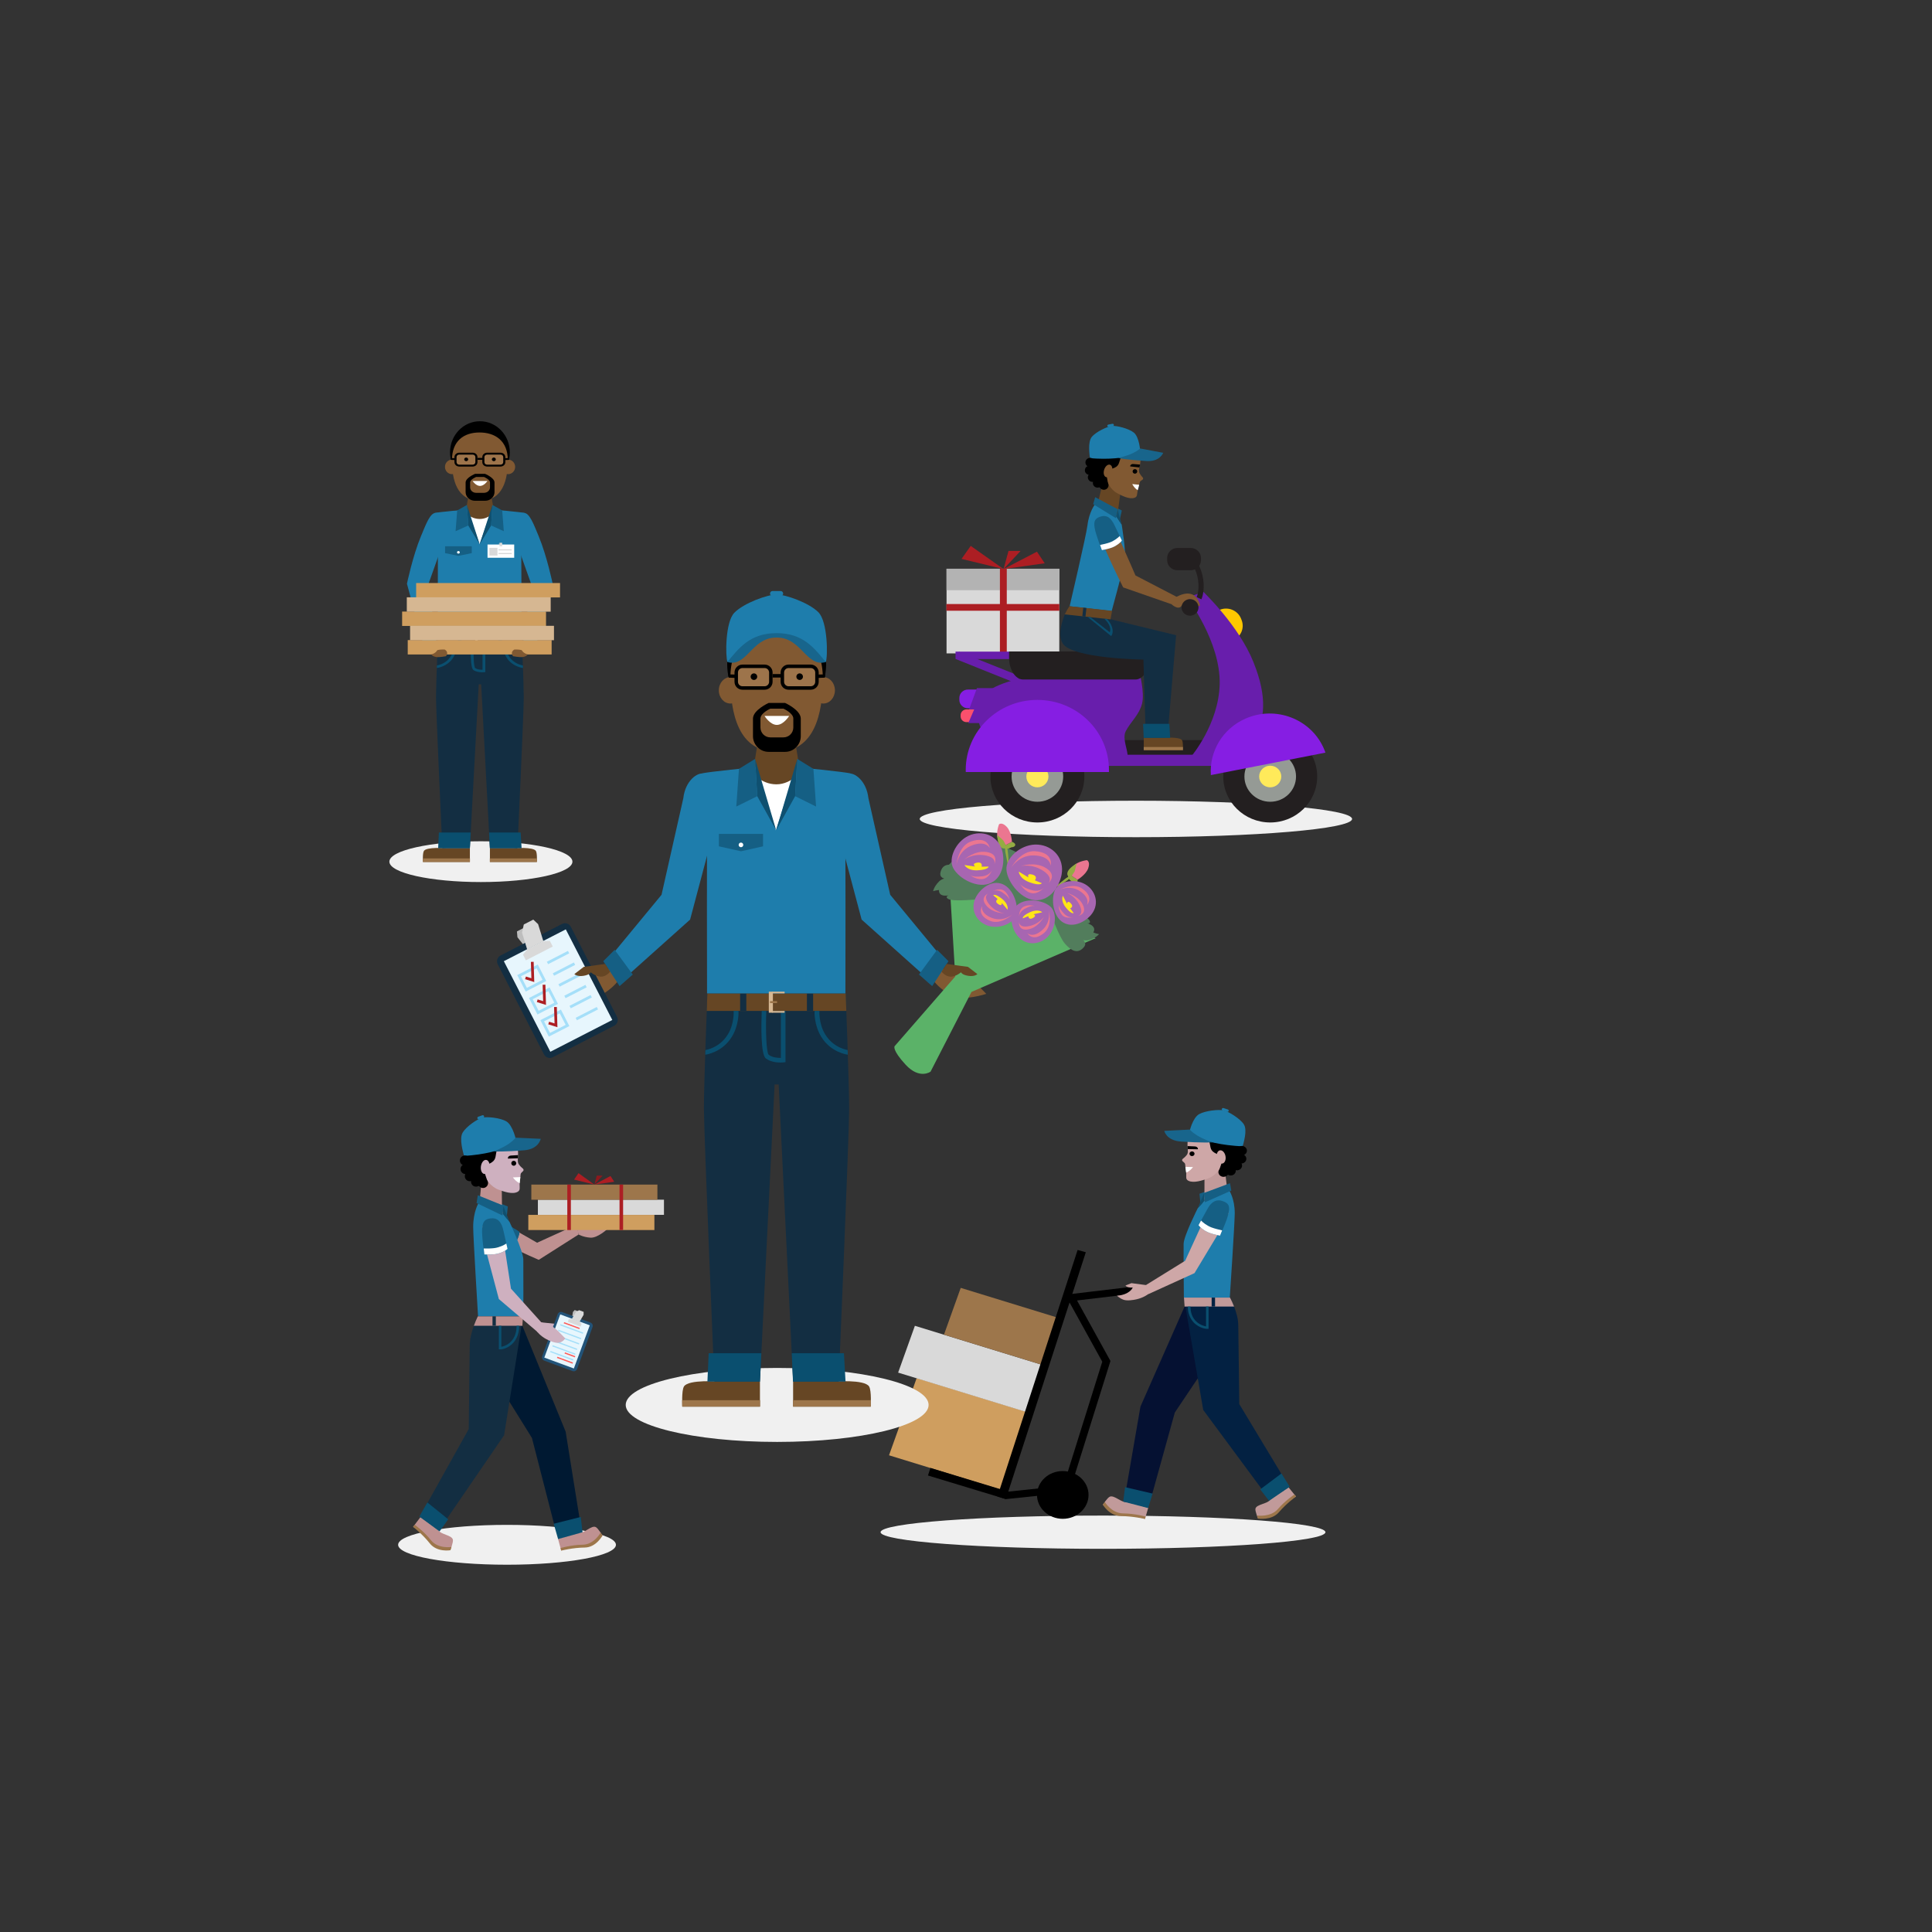 <?xml version="1.0" encoding="utf-8"?>
<!-- Generator: Adobe Illustrator 25.2.1, SVG Export Plug-In . SVG Version: 6.00 Build 0)  -->
<svg version="1.1" id="Layer_1" xmlns="http://www.w3.org/2000/svg" xmlns:xlink="http://www.w3.org/1999/xlink" x="0px" y="0px"
	 viewBox="0 0 1800 1800" style="enable-background:new 0 0 1800 1800;" xml:space="preserve">
<rect x="0" y="0" width="1800" height="1800" fill="#333333" stroke="none"/>
<style type="text/css">
	.st0{fill:#F0F0F0;}
	.st1{fill:#D9D9D9;}
	.st2{fill:#B3B3B3;}
	.st3{fill:#AC1E23;}
	.st4{fill:#681EAC;}
	.st5{fill:#231F20;}
	.st6{fill:#861EE3;}
	.st7{fill:#FB506D;}
	.st8{fill:#FFC700;}
	.st9{fill:#959A95;}
	.st10{fill:#FFEA5A;}
	.st11{fill:#155F84;}
	.st12{fill:#664624;}
	.st13{fill:#815932;}
	.st14{fill:#1E7DAC;}
	.st15{fill:#18658C;}
	.st16{fill:#FFFFFF;}
	.st17{fill:#0F5070;}
	.st18{fill:#132E42;}
	.st19{fill:#0A4F6F;}
	.st20{fill:#9D764B;}
	.st21{fill:#CF9E5F;}
	.st22{fill:#C19A9A;}
	.st23{fill:#CEA7A7;}
	.st24{fill:#051132;}
	.st25{fill:#032142;}
	.st26{fill:#BF9191;}
	.st27{fill:#CEB0BF;}
	.st28{fill:#001932;}
	.st29{fill:#BDBDBD;}
	.st30{fill:#225378;}
	.st31{fill:#E7F6FD;}
	.st32{fill:#A5DFF9;}
	.st33{fill:#FF5956;}
	.st34{fill:#8C181D;}
	.st35{fill:#9D744B;}
	.st36{display:none;}
	.st37{display:inline;fill:#1E7DAC;}
	.st38{display:inline;fill:#18658C;}
	.st39{fill:#D6B792;}
	.st40{fill:#527D5C;}
	.st41{display:inline;fill:#FFFFFF;}
	.st42{display:inline;fill:#BDBDBD;}
	.st43{display:inline;fill:#D9D9D9;}
	.st44{fill:#5BB268;}
	.st45{fill:#94AC43;}
	.st46{fill:#EB7690;}
	.st47{fill:#A766B1;}
	.st48{fill:#FFE616;}
</style>
<g>
	<ellipse class="st0" cx="1027.65" cy="1427.51" rx="207.23" ry="15.49"/>
	<g>
		<ellipse class="st0" cx="1058.3" cy="763" rx="201.4" ry="16.99"/>
		<g>
			<g>
				<rect x="881.88" y="529.89" class="st1" width="105.04" height="78.86"/>
				<rect x="881.88" y="529.89" class="st2" width="105.04" height="20"/>
				<rect x="931.6" y="529.89" class="st3" width="6.39" height="78.87"/>
				<rect x="881.71" y="562.76" class="st3" width="105.26" height="6.25"/>
				<polygon class="st3" points="935,530.18 904.39,508.6 895.82,520.73 				"/>
				<polygon class="st3" points="966.11,513.98 935,530.18 973.34,524.8 				"/>
				<polygon class="st3" points="935,530.18 950.84,513.32 939.6,513.32 				"/>
			</g>
			<g>
				<g>
					<polygon class="st4" points="947.43,636.85 890.56,614.07 893.45,607.17 950.32,629.96 					"/>
					<rect x="890.25" y="607.11" class="st4" width="77.23" height="6.92"/>
				</g>
				<rect x="1040.05" y="689.54" class="st5" width="82.37" height="17.19"/>
				<g>
					<path class="st6" d="M924.53,659.91h-22.72c-4.41,0-8.02-3.53-8.02-7.85v-1.78c0-4.32,3.61-7.85,8.02-7.85h22.72
						c4.41,0,8.02,3.53,8.02,7.85v1.78C932.55,656.38,928.94,659.91,924.53,659.91z"/>
					<path class="st4" d="M924.37,641.09h-14.18l-7.39,20.16h21.56c5.67,0,10.3-4.54,10.3-10.08
						C934.67,645.62,930.03,641.09,924.37,641.09z"/>
				</g>
				<g>
					<path class="st7" d="M920.36,672.79h-19.93c-2.99,0-5.43-2.39-5.43-5.31v-1.21c0-2.92,2.44-5.31,5.43-5.31h19.93
						c2.99,0,5.43,2.39,5.43,5.31v1.21C925.79,670.4,923.34,672.79,920.36,672.79z"/>
					<path class="st4" d="M919.28,660.05h-11.26l-5.87,13.64h17.12c4.5,0,8.18-3.07,8.18-6.82
						C927.47,663.12,923.78,660.05,919.28,660.05z"/>
				</g>
				<path class="st8" d="M1156.81,577.78l-0.54-1.38c-2.96-7.53-11.67-11.33-19.37-8.43l-1.44,0.54l10.97,28.89l1.76-0.66
					C1155.89,593.84,1159.77,585.31,1156.81,577.78z"/>
				<path class="st4" d="M959.8,630.28c0,0-39.37,5.93-46.63,21.63c-7.27,15.7,3.33,31.41,3.33,31.41s120.22,31.11,130.21,27.85
					c9.99-3.26-2.73-20.74,2.12-29.93c4.85-9.19,12.42-15.11,15.14-25.48c2.73-10.37-2.41-29.4-2.41-29.4l-101.46,2.73L959.8,630.28
					z"/>
				<g>
					<ellipse class="st5" cx="966.52" cy="723.46" rx="43.76" ry="42.82"/>
					<g>
						<ellipse class="st9" cx="966.52" cy="723.46" rx="24.04" ry="23.52"/>
					</g>
					<g>
						<ellipse class="st10" cx="966.52" cy="723.46" rx="10.3" ry="10.08"/>
					</g>
				</g>
				<g>
					<ellipse class="st5" cx="1183.44" cy="723.46" rx="43.76" ry="42.82"/>
					<g>
						<ellipse class="st9" cx="1183.44" cy="723.46" rx="24.04" ry="23.52"/>
					</g>
					<g>
						<ellipse class="st10" cx="1183.44" cy="723.46" rx="10.3" ry="10.08"/>
					</g>
				</g>
				<rect x="1020.07" y="703.17" class="st4" width="113.26" height="10.37"/>
				<path class="st6" d="M1033.14,719.28c0.02-0.64,0.05-1.27,0.05-1.91c0-36.05-29.87-65.28-66.72-65.28
					c-36.85,0-66.72,29.23-66.72,65.28c0,0.64,0.03,1.28,0.05,1.91H1033.14z"/>
				<path class="st4" d="M1105.98,556.74l15.14-5.33c0,0,33.1,31.46,46.72,65.54c13.63,34.07,9.69,53.04,1.82,70.22
					c-8.9,19.43-19.38,18.37-19.38,18.37l-40.58-0.59c0,0,25.74-30.22,26.65-67.56C1137.31,597.83,1105.98,556.74,1105.98,556.74z"
					/>
				<path class="st6" d="M1234.88,701.21c-0.53-1.52-1.12-3.04-1.81-4.54c-12.31-27.11-44.75-39.31-72.46-27.26
					c-21.65,9.42-34,30.86-32.48,52.72L1234.88,701.21z"/>
				<g>
					<path class="st5" d="M1109.4,531.28h-12.46c-5.23,0-9.52-4.19-9.52-9.31v-2.12c0-5.12,4.28-9.31,9.52-9.31h12.46
						c5.23,0,9.52,4.19,9.52,9.31v2.12C1118.92,527.09,1114.63,531.28,1109.4,531.28z"/>
					<path class="st5" d="M1119.29,558.37l-4.37-2.04c0.02-0.05,2.68-5.83,1.3-15.85c-1.39-10.1-6.72-16.86-6.77-16.93l3.81-2.93
						c0.25,0.31,6.19,7.79,7.77,19.22C1122.61,551.38,1119.42,558.09,1119.29,558.37z"/>
				</g>
				<path class="st5" d="M940.12,606.94v5.66c0,11.27,5.87,20.49,13.05,20.49h104.71c7.18,0,13.05-9.22,13.05-20.49v-5.66H940.12z"
					/>
			</g>
			<g>
				<polygon class="st11" points="1043.31,483.91 1045.17,475.67 1024.02,464.35 1022.15,470.83 				"/>
				<g>
					<path class="st12" d="M1032.2,509.33c20.23,4.5,9.31-18.79,9.39-33.52l4.07-29.83l-8.11-3.25c0,0-4.91,7.85-11.3,12.34
						c-1.75,6.97-3.7,14.51-4.41,16.41C1022.24,475.39,1011.96,504.83,1032.2,509.33z"/>
					<path class="st13" d="M1061.92,423.21c2.45,8.44-2.35,13.91-0.2,17.7c2.15,3.79,3.32,3.58,3.28,5.03
						c-0.03,1.45-2.74,1.62-3.13,3.55c-0.47,2.34-1.66,5.75-2.08,8.2c-0.51,3.03-0.04,5.05-2.67,6.04
						c-4.87,1.83-12.15-2.04-16.28-4.22c-5.87-3.1-10.72-11.13-10.65-16.67c-4.22-1.74-18.03-12.8-8.48-24.37
						C1031.25,406.91,1057.33,407.37,1061.92,423.21z"/>
					<path d="M1061.92,423.21c-1.55-1.27-14.56-3.64-17.54,2.95c-2.49,5.51-1.12,8.29-8.35,10.52c-3.59-5.43-8.29,0.68-5.21,3.2
						c0.67,0.55,0.03,2.36,0.03,2.36l1.41,7.89l-5.94,4.94c0,0-13.04-6.14-12.03-21.79c1.03-15.93,9.61-24.57,19.77-24.49
						C1052.27,408.93,1060.08,416.27,1061.92,423.21z"/>
					<g>
						<path class="st14" d="M1062.07,422.73c0.72-2.68-0.83-15.77-5.68-19.68c-4.87-3.92-16.18-6.61-20.31-6.21
							c-4.13,0.4-14.93,5.34-18.93,10.28c-3.82,4.72-2.02,16.46-1.7,19.78C1033.8,428.22,1045.43,427.1,1062.07,422.73z"/>
						<path class="st15" d="M1041.44,426.75c0,0,9.77,1.77,26.7,2.78c12.73,0.76,15.56-7.66,15.56-7.66l-21.58-4.07
							c0,0-1.05,1.62-6.62,4.36C1049.93,424.9,1041.44,426.75,1041.44,426.75z"/>
					</g>
					<path d="M1059.5,439.65c-0.26,1.14-1.41,1.86-2.57,1.61c-1.16-0.25-1.9-1.38-1.65-2.51c0.25-1.14,1.41-1.86,2.57-1.61
						C1059.02,437.39,1059.76,438.51,1059.5,439.65z"/>
					<path class="st16" d="M1060,456.68c0.45-1.61,0.99-3.36,1.35-5.03l-6.45-0.65C1054.9,451,1056.92,455.02,1060,456.68z"/>
					<path class="st13" d="M1035.99,439.81c-0.95,3.21-3.36,5.35-5.38,4.77c-2.02-0.57-2.88-3.64-1.93-6.85
						c0.95-3.21,3.36-5.35,5.38-4.77C1036.08,433.54,1036.95,436.6,1035.99,439.81z"/>
					<path d="M1061.56,435.49l-8.62-0.95l0.07-0.46c0.19-1.19,1.58-1.96,3.11-1.73l6.01,0.51L1061.56,435.49z"/>
					<path class="st14" d="M1036.81,397.08l-3.74,0.74c-0.63,0.12-1.26-0.28-1.38-0.9l0,0c-0.13-0.62,0.29-1.23,0.92-1.35l3.74-0.74
						c0.63-0.12,1.26,0.28,1.38,0.9l0,0C1037.86,396.35,1037.45,396.96,1036.81,397.08z"/>
					<path d="M1019.95,431.43c-0.33,2.33-2.53,3.97-4.92,3.64c-2.39-0.32-4.05-2.48-3.72-4.81c0.33-2.33,2.53-3.97,4.92-3.64
						C1018.62,426.94,1020.28,429.09,1019.95,431.43z"/>
					<path d="M1019.42,438.74c-0.33,2.33-2.53,3.97-4.92,3.64c-2.39-0.32-4.05-2.48-3.72-4.81c0.33-2.33,2.53-3.97,4.92-3.64
						C1018.08,434.25,1019.75,436.41,1019.42,438.74z"/>
					<path d="M1022.2,445.29c-0.33,2.33-2.53,3.97-4.92,3.64c-2.39-0.32-4.05-2.48-3.72-4.81c0.33-2.34,2.53-3.97,4.92-3.64
						C1020.86,440.8,1022.53,442.96,1022.2,445.29z"/>
					<path d="M1026.87,450.63c-0.33,2.33-2.53,3.97-4.92,3.64c-2.39-0.32-4.05-2.48-3.72-4.81c0.33-2.33,2.53-3.97,4.92-3.64
						C1025.53,446.14,1027.2,448.29,1026.87,450.63z"/>
					<path d="M1032.76,452.63c-0.33,2.34-2.53,3.97-4.92,3.64c-2.39-0.32-4.05-2.48-3.72-4.81c0.33-2.33,2.53-3.97,4.92-3.64
						C1031.42,448.14,1033.09,450.3,1032.76,452.63z"/>
				</g>
				<path class="st14" d="M1045.06,488.76l-5.34-8.12l-19.38-10.95c0,0-5.66,6.76-7.22,20.04c-1.03,8.73-16.56,75.12-16.56,75.12
					l39.17,4.48c0,0,9.09-33.23,12.16-46.83C1049.47,515.51,1045.06,488.76,1045.06,488.76z"/>
				<polygon class="st11" points="1039.64,482.77 1041.5,474.54 1020.35,463.22 1018.48,469.7 				"/>
				<polygon class="st17" points="1045.06,488.76 1041.39,475.01 1039.97,481.32 				"/>
				<path class="st18" d="M992.88,570.71c0,0-8.86,18.31-2.99,28.47c8.42,14.55,75.41,15.34,75.41,15.34l2.18,71.66l20.3-0.71
					l7.98-93.66l-61.14-14.86L992.88,570.71z"/>
				<path class="st12" d="M1036.09,569.1l-39.73-4.32c0,0-1.25,1.95-2.12,3.46c-0.87,1.51-2.29,4.17-2.29,4.17l42.66,4.63
					L1036.09,569.1z"/>
				<polygon class="st18" points="1011.3,574.51 1008.36,574.19 1009.27,566.19 1012.21,566.5 				"/>
				<path class="st13" d="M1091.59,562.99l5.71-6.39l-39.43-20.49c0,0-22.97-53.97-25.8-54.35c0,0-7.04-1.19-10.15,4.85
					c-3.11,6.04,24.53,60.67,24.53,60.67L1091.59,562.99z"/>
				<g>
					<path class="st11" d="M1026.59,512.54c2.1-0.31,6.73-1.34,9.48-2.39c4.4-1.69,8-4.77,9.17-6.51l-6.74-13.99
						c-3.99-8.72-8.73-9.88-13.25-8.33c-4.52,1.55-6.48,3.56-5.44,10.24C1020.85,498.23,1026.59,512.54,1026.59,512.54z"/>
					<path class="st16" d="M1034.08,505.33c-2.57,0.94-6.59,1.89-9.17,2.38c0.96,2.84,1.69,4.83,1.69,4.83
						c2.1-0.31,6.73-1.34,9.48-2.39c4.4-1.69,8-4.77,9.17-6.51l-2.05-4.25C1041.73,501,1038.1,503.85,1034.08,505.33z"/>
				</g>
				<path class="st19" d="M1031.42,576.75l-2.6-0.29c1.11,1.02,2.23,2.21,3.17,3.56c3.55,5.12,2.23,8.2,1.95,9.04l-17.93-14.03
					l-2.72-0.3l21.93,17.87c0,0,0.49-0.63,0.82-1.29c0.33-0.66,2.01-5.49-2.38-11.81C1032.97,578.5,1032.2,577.58,1031.42,576.75z"
					/>
				<g>
					<path class="st12" d="M1065.62,698.95v-11.54h18.85c0,0,14.7-1.13,16.82,2.25c1.22,1.94,0.76,9.29,0.76,9.29H1065.62z"/>
					<rect x="1065.57" y="695.97" class="st20" width="36.58" height="2.93"/>
				</g>
				<polygon class="st19" points="1064.97,674.39 1089.48,674.39 1090.22,687.44 1065.57,687.44 				"/>
				<g>
					<path class="st13" d="M1091.49,562.99c0,0,5.88,5.55,9.01,1.86c4.17-4.92,7.55-8.48,10.4-5.19c6.53,7.52,7.07,4.32,7.07,4.32
						s-1.54-10-10.24-10.93c-6.22-0.67-12.94,3.88-12.94,3.88L1091.49,562.99z"/>
				</g>
			</g>
			<ellipse class="st5" cx="1108.72" cy="565.92" rx="7.89" ry="7.72"/>
		</g>
	</g>
	<g>
		<polygon class="st11" points="1118.43,1120.89 1117.49,1112.22 1141.86,1103.09 1143.05,1109.96 		"/>
		<polygon class="st21" points="828.28,1355.86 934.81,1388.6 960.56,1316.66 854.03,1283.93 		"/>
		<polygon class="st1" points="836.77,1278.83 957.39,1315.9 973.01,1272.28 852.38,1235.21 		"/>
		<polygon class="st20" points="879.46,1243.5 973.77,1272.48 989.39,1228.86 895.08,1199.88 		"/>
		<g>
			<path class="st22" d="M1127.27,1150.12c-22.54,1.85-7.24-20.49-5.12-35.57l0.08-31.08l9.26-2.22c0,0,4.12,8.7,10.35,14.16
				c0.84,7.37,1.82,15.35,2.31,17.4C1143.12,1116.74,1149.81,1148.27,1127.27,1150.12z"/>
			<path class="st23" d="M1108.08,1057.95c-3.91,8.3,0.45,14.55-2.44,18.14s-4.12,3.22-4.3,4.7c-0.18,1.49,2.72,2.04,2.85,4.06
				c0.16,2.46,0.93,6.11,1.01,8.67c0.1,3.17-0.71,5.17,1.98,6.55c4.98,2.54,13.44-0.44,18.23-2.11c6.81-2.38,13.26-9.93,14.01-15.61
				c4.82-1.2,21.4-10.64,12.83-23.78C1143.67,1045.44,1115.42,1042.36,1108.08,1057.95z"/>
			<path d="M1108.08,1057.95c1.87-1.09,16.28-1.74,18.51,5.41c1.86,5.97-0.03,8.63,7.45,11.9c4.69-5.07,8.85,1.82,5.15,3.98
				c-0.81,0.47-0.38,2.42-0.38,2.42l-2.71,7.88l5.68,5.86c0,0,15.01-4.51,16.27-20.66c1.28-16.44-6.69-26.45-17.69-27.75
				C1120.65,1044.65,1111.11,1051.1,1108.08,1057.95z"/>
			<g>
				<path class="st14" d="M1107.99,1057.44c-0.37-2.84,3.26-16.03,9.1-19.36c5.85-3.35,18.48-4.56,22.89-3.59
					c4.4,0.97,15.33,7.5,18.91,13.1c3.42,5.35-0.29,17.12-1.13,20.47C1137.72,1066.9,1125.31,1064.17,1107.99,1057.44z"/>
				<path class="st15" d="M1129.68,1064.36c0,0-10.82,0.48-29.28-0.79c-13.87-0.95-15.67-9.95-15.67-9.95l23.93-1.23
					c0,0,0.89,1.8,6.5,5.36C1120.78,1061.31,1129.68,1064.36,1129.68,1064.36z"/>
			</g>
			<path d="M1108.22,1075.1c0.1,1.2,1.24,2.1,2.54,2c1.3-0.1,2.26-1.15,2.16-2.35c-0.1-1.2-1.24-2.1-2.54-2
				C1109.08,1072.85,1108.12,1073.9,1108.22,1075.1z"/>
			<path class="st16" d="M1105.13,1092.46c-0.24-1.71-0.57-3.58-0.7-5.33l7.07,0.21C1111.5,1087.34,1108.7,1091.18,1105.13,1092.46z
				"/>
			<path class="st23" d="M1133.6,1078.47c0.55,3.41,2.83,5.93,5.09,5.62c2.27-0.31,3.66-3.33,3.11-6.74
				c-0.55-3.41-2.83-5.93-5.09-5.62C1134.45,1072.03,1133.06,1075.05,1133.6,1078.47z"/>
			<path d="M1106.62,1070.56l9.46,0.2l-0.01-0.48c-0.03-1.24-1.41-2.22-3.1-2.19l-6.57-0.3L1106.62,1070.56z"/>
			<path class="st14" d="M1139.13,1034.63l3.93,1.26c0.67,0.21,1.4-0.12,1.63-0.73l0,0c0.23-0.62-0.12-1.3-0.79-1.51l-3.93-1.26
				c-0.67-0.21-1.4,0.12-1.63,0.73l0,0C1138.11,1033.74,1138.47,1034.42,1139.13,1034.63z"/>
			<path d="M1152.2,1072.07c0.01,2.43,2.14,4.4,4.77,4.4c2.63-0.01,4.75-1.98,4.75-4.42c-0.01-2.43-2.14-4.4-4.77-4.4
				C1154.32,1067.66,1152.19,1069.63,1152.2,1072.07z"/>
			<path d="M1151.67,1079.63c0.01,2.43,2.14,4.4,4.77,4.4c2.63-0.01,4.75-1.98,4.75-4.42c-0.01-2.43-2.14-4.4-4.77-4.4
				C1153.79,1075.21,1151.67,1077.19,1151.67,1079.63z"/>
			<path d="M1147.69,1085.95c0.01,2.43,2.14,4.4,4.77,4.4c2.63-0.01,4.75-1.98,4.75-4.42c-0.01-2.43-2.14-4.4-4.77-4.4
				C1149.81,1081.54,1147.68,1083.52,1147.69,1085.95z"/>
			<path d="M1141.84,1090.78c0.01,2.43,2.14,4.4,4.77,4.4c2.63-0.01,4.75-1.98,4.75-4.42c-0.01-2.43-2.14-4.4-4.77-4.4
				S1141.84,1088.34,1141.84,1090.78z"/>
			<path d="M1135.17,1092.03c0.01,2.43,2.14,4.4,4.77,4.4c2.63-0.01,4.75-1.98,4.75-4.42c-0.01-2.43-2.14-4.4-4.77-4.4
				C1137.29,1087.62,1135.17,1089.59,1135.17,1092.03z"/>
		</g>
		<path class="st14" d="M1115.92,1125.66l6.83-7.71l22.41-8.96c0,0,5.25,7.6,5.23,21.4c-0.02,9.08-4.62,78.55-4.62,78.55h-42.78
			c0,0-0.39-41.06-0.23-50.13C1102.89,1151.43,1115.92,1125.66,1115.92,1125.66z"/>
		<polygon class="st11" points="1122.56,1120.16 1121.61,1111.49 1145.99,1102.36 1147.17,1109.23 		"/>
		<polygon class="st17" points="1115.92,1125.66 1121.67,1111.99 1122.39,1118.62 		"/>
		<polygon class="st24" points="1103.68,1217.26 1062.52,1310.49 1048.15,1393.61 1072.87,1394.16 1094.56,1315.99 1153.1,1228.82 
					"/>
		<path class="st25" d="M1145.99,1208.94c0,0,7.69,13.95,7.69,26.04c0,4.94,0.93,73.17,0.93,73.17l42.99,71.27l-20.5,10.03
			l-56.07-75.81l-18.03-104.7H1145.99z"/>
		<path class="st22" d="M1103.06,1208.94h42.93c0,0,1.1,2.14,1.85,3.79c0.75,1.65,1.94,4.53,1.94,4.53h-46.1L1103.06,1208.94z"/>
		<rect x="1128.86" y="1208.94" class="st25" width="3.18" height="8.32"/>
		<g>
			<path class="st22" d="M1207.47,1394.26l-6.99-8.56c0,0-14.9,9.41-17.26,11.77c-2.4,3.61-12.52,4.05-13.53,8.04
				c-0.58,2.28,2.46,9.35,2.46,9.35s14.43-1.4,18.85-7.67C1195.42,1400.92,1207.47,1394.26,1207.47,1394.26z"/>
			<path class="st20" d="M1205.99,1392.4c0,0-8.61,5.66-15.42,13.57c-6.8,7.91-19.57,5.99-19.57,5.99l1.02,2.87
				c0,0,12.69,2.09,19.57-5.99c6.87-8.08,15.88-14.59,15.88-14.59L1205.99,1392.4z"/>
		</g>
		<g>
			<path class="st22" d="M1066.76,1415.18l3.01-10.36c0,0-17.15-5.14-20.62-5.42c-4.55,0.46-11.13-6.68-15.15-4.98
				c-2.31,0.97-6.46,7.53-6.46,7.53s10.04,9.71,18.1,9.1C1053.69,1410.45,1066.76,1415.18,1066.76,1415.18z"/>
			<path class="st20" d="M1067.43,1412.96c0,0-10.11-2.84-21.03-2.96c-10.92-0.13-17.11-10.65-17.11-10.65l-1.82,2.51
				c0,0,6,10.57,17.11,10.65c11.11,0.08,22.17,2.68,22.17,2.68L1067.43,1412.96z"/>
		</g>
		<polygon class="st19" points="1073.86,1391.54 1048.18,1385.54 1046.48,1399.02 1069.71,1405.03 		"/>
		<path class="st19" d="M1106.71,1217.26h2.48c0,0.06-0.44,5.98,2.96,11.12c3.86,5.84,10.19,7.16,11.5,7.38v-18.51h2.34v20.75
			c0,0-1.21,0.08-2.34,0c-1.13-0.08-8.76-1.27-13.53-8.48C1106.32,1223.77,1106.69,1217.52,1106.71,1217.26z"/>
		<g>
			<polygon points="929.27,1394.29 937.13,1396.63 1011.63,1166.69 1003.99,1164.57 			"/>
			<polygon points="866.86,1367.62 864.57,1374.69 937.21,1396.7 939.31,1389.66 			"/>
			<polygon points="937.09,1396.7 996.19,1390.52 1034.59,1268.01 1003.44,1211.61 1069.83,1203.72 1068.93,1197.18 992.49,1206.26 
				1026.96,1268.68 990.73,1384.31 936.46,1390.01 			"/>
			<ellipse cx="990.16" cy="1392.79" rx="24.01" ry="22.25"/>
		</g>
		<g>
			<path class="st23" d="M1048.59,1197.69c0,0,0.91,1.56,4.24,1.86c3.45,0.31,4.08-0.8,4.08-0.8s1.87,2.53,4.48,3.22
				c2.61,0.69,7.3-1.41,7.3-1.41l-1.09-3.3l-13.45-1.79L1048.59,1197.69z"/>
			<path class="st23" d="M1069.38,1205.95l-1.77-8.68l36.56-22.63l20.65-45.03c3.22-7.94,10.42-10.36,13.13-8.94l6.49,6.48
				c2.71,1.42-7.57,18.5-8.97,21.48l-22.59,37.53L1069.38,1205.95z"/>
			<g>
				<path class="st23" d="M1067.61,1197.27l-12.11,1.35c0,0-0.04,2.9-4.94,5.78c-4.63,2.72-9.86,2.72-9.86,2.72s2.11,2.33,5.95,3.78
					c3.3,1.25,9.12,0.35,12.18-0.35c6.62-1.52,10.55-4.59,10.55-4.59l0.92-3.83L1067.61,1197.27z"/>
			</g>
		</g>
		<g>
			<path class="st11" d="M1136.66,1151.24c-2.28-0.38-7.29-1.58-10.25-2.76c-4.74-1.87-8.56-5.16-9.78-7l7.81-14.24
				c4.64-8.89,9.85-9.93,14.72-8.2c4.88,1.73,6.94,3.87,5.59,10.74C1143.41,1136.65,1136.66,1151.24,1136.66,1151.24z"/>
			<path class="st16" d="M1128.74,1143.57c2.77,1.05,7.12,2.15,9.92,2.73c-1.14,2.9-2,4.94-2,4.94c-2.28-0.38-7.29-1.58-10.25-2.76
				c-4.74-1.87-8.56-5.16-9.78-7l2.37-4.33C1120.55,1138.87,1124.41,1141.93,1128.74,1143.57z"/>
		</g>
		<polygon class="st19" points="1193.92,1372.79 1174.12,1387.61 1182.35,1398.28 1201.58,1385.17 		"/>
	</g>
	<g>
		<ellipse class="st0" cx="472.39" cy="1439.25" rx="101.47" ry="18.57"/>
		<g>
			<g>
				<path class="st26" d="M539.07,1150.17l-1.68-9.18l-37,16.84c0,0-44.15-25.85-47.1-25.04c0,0-7.43,1.75-7.92,9.12
					c-0.48,7.37,56.56,31.86,56.56,31.86L539.07,1150.17z"/>
				<g>
					<g>
						<path class="st26" d="M537.29,1143.58l13.81-3.47l5.44,1.44l9.23,3.58c0,0-8.97,8.41-15.65,7.98
							c-6.68-0.43-11.04-2.95-11.04-2.95L537.29,1143.58z"/>
					</g>
					<path class="st26" d="M557.59,1137.95c0,0-0.58,1.78-3.75,2.68c-3.27,0.92-4.09-0.12-4.09-0.12s-1.33,2.96-3.72,4.13
						c-2.39,1.18-8.74-1.06-8.74-1.06v-2.56l14.51-4.41L557.59,1137.95z"/>
				</g>
			</g>
			<g>
				<path class="st11" d="M472.16,1166.55c1.74-1.47,5.35-5.02,7.25-7.55c3.03-4.04,4.54-8.93,4.6-11.21l-14.17-9.22
					c-8.64-5.87-13.62-4.27-16.84-0.29c-3.22,3.98-3.85,6.95,0.94,12.58C458.71,1156.48,472.16,1166.55,472.16,1166.55z"/>
				<path class="st11" d="M474.82,1155.64c-1.79,2.32-4.91,5.47-6.98,7.37c2.51,2.1,4.31,3.54,4.31,3.54
					c1.74-1.47,5.35-5.02,7.25-7.55c3.03-4.04,4.54-8.93,4.6-11.21l-4.31-2.8C479.29,1147.31,477.63,1152,474.82,1155.64z"/>
			</g>
			<polygon class="st11" points="472.19,1133.21 473.12,1124.04 449.22,1114.38 448.05,1121.65 			"/>
			<g>
				<path class="st26" d="M463.06,1163.53c22.12,1.74,6.89-21.75,4.65-37.7l-0.4-32.89l-9.1-2.26c0,0-3.95,9.25-10.01,15.08
					c-0.75,7.81-1.63,16.27-2.08,18.43C447.17,1128.36,440.93,1161.79,463.06,1163.53z"/>
				<path class="st27" d="M480.93,1065.81c3.92,8.75-0.29,15.41,2.58,19.18c2.87,3.77,4.07,3.36,4.27,4.94
					c0.19,1.57-2.65,2.18-2.75,4.32c-0.13,2.6-0.85,6.47-0.9,9.19c-0.06,3.35,0.75,5.47-1.87,6.95c-4.86,2.73-13.18-0.33-17.9-2.06
					c-6.71-2.45-13.1-10.38-13.9-16.38c-4.74-1.23-21.1-11.06-12.82-25.05C445.9,1052.91,473.57,1049.38,480.93,1065.81z"/>
				<path d="M480.93,1065.81c-1.85-1.14-15.98-1.69-18.09,5.9c-1.76,6.34,0.12,9.13-7.18,12.66c-4.65-5.32-8.66,2.01-5.01,4.26
					c0.8,0.49,0.4,2.55,0.4,2.55l2.74,8.31l-5.51,6.26c0,0-14.77-4.63-16.17-21.7c-1.42-17.38,6.29-28.05,17.06-29.54
					C468.46,1051.86,477.88,1058.58,480.93,1065.81z"/>
				<g>
					<path class="st14" d="M481.01,1065.26c0.33-3.01-3.36-16.93-9.12-20.41c-5.77-3.49-18.17-4.65-22.48-3.58
						c-4.31,1.07-14.96,8.08-18.41,14.04c-3.3,5.7,0.46,18.11,1.32,21.66C451.95,1075.57,464.09,1072.56,481.01,1065.26z"/>
					<path class="st15" d="M459.81,1072.8c0,0,10.62,0.4,28.7-1.11c13.59-1.14,15.26-10.68,15.26-10.68l-23.48-1.07
						c0,0-0.86,1.91-6.32,5.73C468.5,1069.49,459.81,1072.8,459.81,1072.8z"/>
				</g>
				<path d="M480.96,1083.96c-0.09,1.27-1.19,2.23-2.47,2.14c-1.27-0.09-2.23-1.19-2.14-2.47c0.09-1.27,1.19-2.23,2.47-2.14
					C480.09,1081.59,481.05,1082.69,480.96,1083.96z"/>
				<path class="st16" d="M484.17,1102.31c0.22-1.81,0.52-3.79,0.63-5.65l-6.93,0.29C477.87,1096.95,480.66,1100.98,484.17,1102.31z
					"/>
				<path class="st27" d="M456.11,1087.76c-0.5,3.62-2.71,6.3-4.94,5.99c-2.23-0.31-3.62-3.49-3.12-7.11
					c0.5-3.62,2.71-6.3,4.94-5.99C455.21,1080.96,456.61,1084.15,456.11,1087.76z"/>
				<path d="M482.48,1079.14l-9.27,0.3l0-0.51c0.01-1.31,1.36-2.36,3.01-2.35l6.44-0.38L482.48,1079.14z"/>
				<path class="st14" d="M450.24,1041.43l-3.84,1.38c-0.65,0.23-1.37-0.11-1.61-0.76l0,0c-0.23-0.65,0.11-1.37,0.76-1.61l3.84-1.38
					c0.65-0.23,1.37,0.11,1.61,0.76l0,0C451.23,1040.47,450.89,1041.19,450.24,1041.43z"/>
				<path d="M437.81,1081.17c0.02,2.58-2.05,4.68-4.63,4.7c-2.58,0.02-4.68-2.05-4.7-4.63c-0.02-2.58,2.05-4.68,4.63-4.7
					C435.69,1076.52,437.79,1078.59,437.81,1081.17z"/>
				<path d="M438.4,1089.16c0.02,2.58-2.05,4.68-4.63,4.7c-2.58,0.02-4.68-2.05-4.7-4.63c-0.02-2.58,2.05-4.68,4.63-4.7
					C436.28,1084.51,438.38,1086.59,438.4,1089.16z"/>
				<path d="M442.38,1095.82c0.02,2.58-2.05,4.68-4.63,4.7c-2.58,0.02-4.68-2.05-4.7-4.63c-0.02-2.58,2.05-4.68,4.63-4.7
					C440.25,1091.17,442.36,1093.25,442.38,1095.82z"/>
				<path d="M448.16,1100.87c0.02,2.58-2.05,4.68-4.63,4.7c-2.58,0.02-4.68-2.05-4.7-4.63c-0.02-2.58,2.05-4.68,4.63-4.7
					C446.03,1096.22,448.14,1098.29,448.16,1100.87z"/>
				<path d="M454.71,1102.13c0.02,2.58-2.05,4.68-4.63,4.7c-2.58,0.02-4.68-2.05-4.7-4.63c-0.02-2.58,2.05-4.68,4.63-4.7
					C452.58,1097.48,454.69,1099.56,454.71,1102.13z"/>
			</g>
			<path class="st14" d="M474.66,1138.26l-6.7-8.16l-21.97-9.49c0,0-5.15,8.04-5.13,22.64c0.02,9.6,4.53,83.13,4.53,83.13h42.17
				c0,0,0.16-43.46,0-53.05C487.43,1165.54,474.66,1138.26,474.66,1138.26z"/>
			<polygon class="st11" points="468.15,1132.44 469.07,1123.26 445.17,1113.6 444.01,1120.87 			"/>
			<polygon class="st17" points="474.66,1138.26 469.02,1123.79 468.31,1130.81 			"/>
			<polygon class="st28" points="486.65,1235.2 527.01,1333.87 541.11,1421.85 516.87,1422.43 495.6,1339.69 438.2,1247.44 			"/>
			<path class="st18" d="M445.17,1226.39c0,0-7.54,14.77-7.54,27.56c0,5.23-0.91,77.44-0.91,77.44l-42.15,75.43l20.1,10.62
				l54.98-80.24l17.68-110.81H445.17z"/>
			<path class="st26" d="M487.27,1226.39h-42.1c0,0-1.08,2.27-1.81,4.01c-0.73,1.74-1.9,4.8-1.9,4.8h45.2L487.27,1226.39z"/>
			<rect x="458.85" y="1226.39" class="st18" width="3.12" height="8.81"/>
			<g>
				<path class="st26" d="M384.88,1422.53l6.85-9.06c0,0,14.61,9.95,16.93,12.46c2.35,3.82,12.27,4.29,13.27,8.51
					c0.57,2.42-2.42,9.89-2.42,9.89s-14.15-1.48-18.48-8.12C396.7,1429.58,384.88,1422.53,384.88,1422.53z"/>
				<path class="st20" d="M386.34,1420.56c0,0,8.45,5.99,15.12,14.37c6.67,8.38,19.19,6.34,19.19,6.34l-1,3.04
					c0,0-12.45,2.21-19.19-6.34c-6.74-8.55-15.57-15.44-15.57-15.44L386.34,1420.56z"/>
			</g>
			<g>
				<path class="st26" d="M522.86,1444.68l-2.96-10.97c0,0,16.82-5.44,20.22-5.74c4.46,0.48,10.91-7.07,14.86-5.27
					c2.26,1.03,6.33,7.97,6.33,7.97s-9.85,10.27-17.75,9.63S522.86,1444.68,522.86,1444.68z"/>
				<path class="st20" d="M522.21,1442.32c0,0,9.91-3,20.62-3.14c10.71-0.13,16.77-11.27,16.77-11.27l1.78,2.65
					c0,0-5.88,11.19-16.77,11.27c-10.89,0.08-21.74,2.84-21.74,2.84L522.21,1442.32z"/>
			</g>
			<polygon class="st19" points="515.89,1419.66 541.08,1413.3 542.75,1427.57 519.96,1433.92 			"/>
			<path class="st19" d="M483.68,1235.2h-2.43c0,0.06,0.43,6.33-2.9,11.77c-3.78,6.18-9.99,7.58-11.28,7.81v-19.59h-2.3v21.96
				c0,0,1.19,0.08,2.3,0c1.11-0.08,8.59-1.34,13.26-8.98C484.07,1242.09,483.7,1235.48,483.68,1235.2z"/>
			<polygon class="st19" points="398.17,1399.81 417.59,1415.49 409.52,1426.79 390.67,1412.91 			"/>
			<path class="st27" d="M522.15,1237.01c0,0-1.27,1.38-4.52,0.89c-3.36-0.51-3.67-1.8-3.67-1.8s-2.43,2.14-5.1,2.22
				c-2.67,0.08-6.57-3.21-6.57-3.21l1.89-3.13l13.25,1.41L522.15,1237.01z"/>
			<g>
				<rect x="492.22" y="1131.88" class="st21" width="117.46" height="14.12"/>
			</g>
			<g>
				<rect x="501.14" y="1117.73" class="st1" width="117.46" height="14.11"/>
			</g>
			<g>
				<rect x="495.03" y="1103.65" class="st20" width="117.46" height="14.12"/>
			</g>
			<g>
				<g>
					<path class="st29" d="M540.88,1225.09l-1.26-3.03l-4.19-1.55l-1.66,1.82l-1.02,6.51l7.16,2.64L540.88,1225.09z"/>
					<path class="st30" d="M533.41,1277.4l-26.28-9.7c-1.71-0.63-2.59-2.53-1.96-4.24l14.4-39.03c0.63-1.71,2.53-2.59,4.24-1.96
						l26.28,9.7c1.71,0.63,2.59,2.53,1.96,4.24l-14.4,39.03C537.02,1277.16,535.12,1278.03,533.41,1277.4z"/>
					
						<rect x="507.17" y="1235.27" transform="matrix(0.346 -0.938 0.938 0.346 -827.037 1313.157)" class="st31" width="42.89" height="29.34"/>
					<polygon class="st1" points="540.06,1231.54 532.73,1228.83 529.96,1229 529.03,1231.53 540.96,1235.94 541.9,1233.4 					"/>
					<path class="st1" d="M543.76,1222.21l-4.22-1.56l-3.06,1.82l-3.74,6.37l7.2,2.66l3.79-6.51L543.76,1222.21z"/>
					
						<rect x="532.32" y="1226.98" transform="matrix(0.346 -0.938 0.938 0.346 -813.336 1309.58)" class="st32" width="1.16" height="22.68"/>
					
						<rect x="530.42" y="1232.12" transform="matrix(0.346 -0.938 0.938 0.346 -819.396 1311.16)" class="st32" width="1.16" height="22.68"/>
					
						<rect x="528.64" y="1236.96" transform="matrix(0.346 -0.938 0.938 0.346 -825.106 1312.659)" class="st32" width="1.16" height="22.68"/>
					
						<rect x="526.75" y="1242.08" transform="matrix(0.346 -0.938 0.938 0.346 -831.139 1314.228)" class="st32" width="1.16" height="22.68"/>
					
						<rect x="525.09" y="1246.58" transform="matrix(0.346 -0.938 0.938 0.346 -836.448 1315.613)" class="st32" width="1.16" height="22.68"/>
					
						<rect x="523.12" y="1251.9" transform="matrix(0.346 -0.938 0.938 0.346 -842.723 1317.247)" class="st32" width="1.16" height="22.68"/>
				</g>
				
					<rect x="532.4" y="1227.46" transform="matrix(0.346 -0.938 0.938 0.346 -810.351 1307.616)" class="st33" width="1.16" height="15.49"/>
				
					<rect x="526.07" y="1259.69" transform="matrix(0.346 -0.938 0.938 0.346 -844.724 1322.755)" class="st33" width="1.16" height="15.49"/>
				
					<rect x="530.71" y="1257.29" transform="matrix(0.346 -0.938 0.938 0.346 -836.993 1323.841)" class="st33" width="1.16" height="10.25"/>
			</g>
			<path class="st27" d="M500.95,1241.12l3.95-8.48l-28.84-32.04l-7.88-51.18c-0.99-8.93-7.2-13.15-10.14-12.34l-7.86,5.07
				c-2.95,0.81,2.37,20.81,2.92,24.2l11.68,43.96L500.95,1241.12z"/>
			<g>
				<path class="st27" d="M504.19,1231.97l11.16,4.31l4.35,3.57l6.91,7.08c0,0-2.03,3.52-6.07,4.08c-3.47,0.48-8.76-1.85-11.48-3.31
					c-5.9-3.16-8.83-7.26-8.83-7.26L504.19,1231.97z"/>
			</g>
			<g>
				<path class="st11" d="M451.29,1168.75c2.27,0.16,7.34,0.14,10.46-0.35c4.99-0.78,9.48-3.22,11.12-4.81l-3.71-16.49
					c-2.09-10.23-6.76-12.57-11.85-11.97c-5.08,0.6-7.61,2.29-8.12,9.66C448.69,1152.15,451.29,1168.75,451.29,1168.75z"/>
				<path class="st16" d="M460.82,1162.8c-2.9,0.41-7.33,0.49-10.14,0.4c0.33,3.25,0.61,5.55,0.61,5.55
					c2.27,0.16,7.34,0.14,10.46-0.35c4.99-0.78,9.48-3.22,11.12-4.81l-1.13-5.01C469.82,1159.95,465.37,1162.15,460.82,1162.8z"/>
			</g>
			<rect x="528.54" y="1103.65" class="st3" width="3.33" height="42.34"/>
			<rect x="577.2" y="1103.65" class="st3" width="3.33" height="42.34"/>
			<polygon class="st3" points="553.76,1103.65 538.99,1093.01 534.85,1098.99 			"/>
			<polygon class="st3" points="568.78,1095.66 553.76,1103.65 572.26,1101 			"/>
			<polygon class="st34" points="553.76,1103.65 561.41,1095.33 555.98,1095.33 			"/>
		</g>
	</g>
	<g>
		<ellipse class="st0" cx="448.05" cy="802.79" rx="85.27" ry="19"/>
		<g>
			<g>
				<g>
					<ellipse cx="447.14" cy="421.45" rx="27.85" ry="28.99"/>
					<path class="st12" d="M447.13,484.98c14.67,0,10.68-6.65,12.77-10.55l-3.34-18.94h-18.93c0,0-2.71,14.55-3.34,18.99
						C435.83,478.65,432.46,484.98,447.13,484.98z"/>
					<path class="st13" d="M473.13,428.79c0,18.23-4.57,37.8-26.03,37.8c-21.46,0-26.03-19.57-26.03-37.8
						c0-18.23,11.31-25.86,25.68-25.86C461.13,402.92,473.13,410.56,473.13,428.79z"/>
					<path class="st13" d="M427.61,434.99c0,3.74-2.92,6.77-6.52,6.77c-3.6,0-6.52-3.03-6.52-6.77c0-3.74,2.92-6.77,6.52-6.77
						C424.69,428.22,427.61,431.25,427.61,434.99z"/>
					<path class="st13" d="M479.95,434.99c0,3.74-2.92,6.77-6.52,6.77c-3.6,0-6.52-3.03-6.52-6.77c0-3.74,2.92-6.77,6.52-6.77
						C477.03,428.22,479.95,431.25,479.95,434.99z"/>
					<g>
						<g>
							<path class="st35" d="M440.38,433.78h-12.52c-1.92,0-3.48-1.43-3.48-3.18v-4.77c0-1.75,1.57-3.18,3.48-3.18h12.52
								c1.92,0,3.48,1.43,3.48,3.18v4.77C443.86,432.35,442.3,433.78,440.38,433.78z"/>
							<path class="st35" d="M466.34,433.78h-12.52c-1.92,0-3.48-1.43-3.48-3.18v-4.77c0-1.75,1.57-3.18,3.48-3.18h12.52
								c1.92,0,3.48,1.43,3.48,3.18v4.77C469.83,432.35,468.26,433.78,466.34,433.78z"/>
						</g>
						<g>
							<path d="M440.38,434.68h-12.51c-2.46,0-4.47-1.83-4.47-4.07v-4.77c0-2.25,2-4.07,4.47-4.07h12.51c2.46,0,4.47,1.83,4.47,4.07
								v4.77C444.84,432.85,442.84,434.68,440.38,434.68z M427.87,423.55c-1.38,0-2.51,1.03-2.51,2.29v4.77
								c0,1.26,1.13,2.29,2.51,2.29h12.51c1.38,0,2.51-1.03,2.51-2.29v-4.77c0-1.26-1.12-2.29-2.51-2.29H427.87z"/>
							<path d="M466.34,434.68h-12.51c-2.46,0-4.47-1.83-4.47-4.07v-4.77c0-2.25,2-4.07,4.47-4.07h12.51c2.46,0,4.47,1.83,4.47,4.07
								v4.77C470.81,432.85,468.8,434.68,466.34,434.68z M453.83,423.55c-1.38,0-2.51,1.03-2.51,2.29v4.77
								c0,1.26,1.12,2.29,2.51,2.29h12.51c1.38,0,2.51-1.03,2.51-2.29v-4.77c0-1.26-1.12-2.29-2.51-2.29H453.83z"/>
						</g>
						<g>
							<rect x="444.84" y="426.63" width="5.5" height="1.79"/>
						</g>
						<g>
							<polygon points="474.27,428.47 469.66,428.66 469.99,426.9 474.48,426.78 							"/>
						</g>
						<g>
							<polygon points="420.21,428.47 424.81,428.66 424.48,426.9 419.8,426.78 							"/>
						</g>
					</g>
					<path d="M436.19,427.97c0,0.93-0.83,1.69-1.85,1.69c-1.02,0-1.85-0.76-1.85-1.69c0-0.93,0.83-1.69,1.85-1.69
						C435.36,426.29,436.19,427.04,436.19,427.97z"/>
					<path d="M461.94,427.97c0,0.93-0.83,1.69-1.85,1.69s-1.85-0.76-1.85-1.69c0-0.93,0.83-1.69,1.85-1.69
						S461.94,427.04,461.94,427.97z"/>
					<path d="M451.9,441.47h-9.28c0,0-8.82,3.62-8.82,8.04v9.03c0,4.42,3.97,8.04,8.82,8.04h9.28c4.85,0,8.82-3.62,8.82-8.04v-9.03
						C460.72,445.09,451.9,441.47,451.9,441.47z M456.52,454.08c0,2.79-2.5,5.07-5.56,5.07h-7.39c-3.06,0-5.56-2.28-5.56-5.07v-4.61
						c0-2.79,5.56-5.07,5.56-5.07h7.39c0,0,5.56,2.28,5.56,5.07V454.08z"/>
					<path class="st16" d="M454.17,448.13c0,0-3.11,4.61-6.94,4.61c-3.83,0-6.94-4.61-6.94-4.61H454.17z"/>
				</g>
				<g class="st36">
					<path class="st37" d="M447.12,406.81c12.71,0,16.05,6.04,27.69,13.7c1.18-2.91,1.14-20.77-4.19-25.64
						c-5.34-4.88-18.52-9.1-23.5-9.1c-4.98,0-18.47,4.34-23.84,9.4c-5.13,4.84-5.03,22.37-3.86,25.28
						C429.57,412.55,434.41,406.81,447.12,406.81z"/>
					<path class="st38" d="M447.2,405.62c-0.03,0-0.07,0-0.1,0c-0.03,0-0.07,0-0.1,0c-15.26,0-21.53,8.25-27.64,14.84
						c11,2.84,13.55-12.4,27.34-12.57c0,0,0.26,0,0.4,0c0.13,0.01,0.4,0,0.4,0c13.79,0.18,16.35,15.42,27.34,12.57
						C468.73,413.87,462.46,405.62,447.2,405.62z"/>
					<path class="st37" d="M449.39,386.56h-4.58c-0.77,0-1.41-0.58-1.41-1.29l0,0c0-0.71,0.63-1.28,1.41-1.28h4.58
						c0.77,0,1.41,0.58,1.41,1.28l0,0C450.8,385.98,450.16,386.56,449.39,386.56z"/>
				</g>
			</g>
			<g>
				<path class="st12" d="M437.78,803.1v-12.9h-22.61c0,0-17.64-1.26-20.18,2.52c-1.46,2.17-0.91,10.38-0.91,10.38H437.78z"/>
				<rect x="393.96" y="799.77" class="st20" width="43.88" height="3.27"/>
			</g>
			<g>
				<path class="st12" d="M456.44,803.1v-12.9h22.61c0,0,17.64-1.26,20.18,2.52c1.46,2.17,0.91,10.38,0.91,10.38H456.44z"/>
				<rect x="456.38" y="799.77" class="st20" width="43.88" height="3.27"/>
			</g>
			<path class="st14" d="M487.35,600.46l12.35-0.44l15.22-56.13c0,0-5.29-25.7-13.11-44.48c-4.74-11.39-8.49-21.54-13.63-21.54
				c-13.61,0-10.1,5.3-10.1,5.3c-3.31,0.82,2.8,19.87,3.43,23.34l13.31,37.38L487.35,600.46z"/>
			<path class="st14" d="M406.72,600.46l-12.35-0.44l-15.22-56.13c0,0,5.29-25.7,13.11-44.48c4.74-11.39,8.49-21.54,13.63-21.54
				c13.61,0,10.1,5.3,10.1,5.3c3.31,0.82-2.8,19.87-3.43,23.34l-13.31,37.38L406.72,600.46z"/>
			<path class="st18" d="M408.2,590.86c0,0-1.98,45.65-1.98,58.74c0,13.09,5.89,140.63,5.89,140.63h25.66l8.25-152.63h2.28
				l8.14,152.63h25.66c0,0,5.88-126.57,5.88-140.05c0-13.48-1.96-59.32-1.96-59.32H408.2z"/>
			<path class="st16" d="M461.97,507.6h-28.75v-30.54c0,0,4.9,6.45,13.82,6.45s14.93-7.64,14.93-7.64V507.6z"/>
			<polygon class="st12" points="486.08,590.86 408.17,590.86 407.82,599.88 486.4,599.88 			"/>
			<rect x="464.22" y="590.86" class="st18" width="3.5" height="9.01"/>
			<rect x="426.61" y="590.86" class="st18" width="3.5" height="9.01"/>
			<path class="st14" d="M488.8,477.93c-2.63-0.8-30.64-3.27-30.64-3.27l-11.43,32.44l-11.13-32.44c0,0-27.93,2.47-30.56,3.27
				c3.12,2.68,3.54,9.49,3.16,17.47c-0.47,9.82-0.21,95.46-0.21,95.46h77.91c0,0-0.16-87.95-0.34-97.77
				C485.4,485.11,485.68,480.61,488.8,477.93z"/>
			<polygon class="st17" points="446.92,507.1 435.05,470.45 436.25,489.59 			"/>
			<polygon class="st11" points="424.46,494.92 436.25,489.59 435.05,470.45 425.96,475.57 			"/>
			<polygon class="st17" points="446.92,507.1 458.79,470.45 457.59,489.59 			"/>
			<polygon class="st11" points="469.38,494.92 457.59,489.59 458.79,470.45 467.88,475.57 			"/>
			<g>
				<polygon class="st11" points="439.52,515.35 427.09,517.88 414.66,515.35 414.66,508.95 439.52,508.95 				"/>
				<ellipse class="st16" cx="427.09" cy="514.6" rx="1.3" ry="1.19"/>
			</g>
			<g>
				<polygon class="st16" points="479.07,519.65 454.22,519.65 454.22,507.31 464.68,507.31 479.07,507.31 				"/>
				<polygon class="st29" points="465.4,507.32 465.4,505.7 464.46,507.32 				"/>
				<rect x="465.4" y="505.7" class="st1" width="2.49" height="3.24"/>
				<rect x="464.46" y="511.76" class="st1" width="12.29" height="1.04"/>
				<rect x="464.46" y="515.19" class="st1" width="12.29" height="1.04"/>
				<rect x="455.98" y="510.43" class="st1" width="7.51" height="7.18"/>
			</g>
			<polygon class="st19" points="408.9,775.64 438.56,775.64 437.77,790.24 408.2,790.24 			"/>
			<polygon class="st19" points="455.67,775.64 485.07,775.64 485.96,790.24 456.38,790.24 			"/>
			<path class="st19" d="M487.26,622.35c-0.38-0.04-9.56-1.13-14.96-9.19c-4.19-6.24-3.77-13-3.75-13.28h2.73
				c0,0.06-0.49,6.47,3.25,12.04c4.73,7.05,12.57,8.03,12.65,8.04L487.26,622.35z"/>
			<path class="st19" d="M406.98,622.35c0.38-0.04,9.56-1.13,14.96-9.19c4.19-6.24,3.77-13,3.75-13.28h-2.73
				c0.01,0.06,0.49,6.47-3.25,12.04c-4.73,7.05-12.57,8.03-12.65,8.04L406.98,622.35z"/>
			<path class="st19" d="M449.3,626.37c-2.07,0-5.6-0.3-8.2-2.09c-2.99-2.07-2.6-17.79-2.31-24.4l2.57,0.02
				c-0.43,9.71-0.03,21.19,1.34,22.5c2.09,1.44,5.17,1.61,6.85,1.59V599.9h2.61v26.27l-1.15,0.12
				C450.93,626.3,450.28,626.37,449.3,626.37z"/>
			<g>
				<rect x="442.76" y="589.98" class="st39" width="2.31" height="10.81"/>
				<rect x="444.74" y="599.9" class="st39" width="6.92" height="0.89"/>
				<rect x="443.43" y="594.82" class="st20" width="3.98" height="1.01"/>
				<rect x="444.74" y="589.98" class="st39" width="6.92" height="0.89"/>
			</g>
			<g>
				<rect x="379.88" y="596.35" class="st21" width="134.06" height="13.4"/>
			</g>
			<g>
				<rect x="374.66" y="569.78" class="st21" width="134.06" height="13.4"/>
			</g>
			<g>
				<rect x="387.71" y="543.2" class="st21" width="134.06" height="13.4"/>
			</g>
			<g>
				<rect x="382.06" y="583.06" class="st39" width="134.06" height="13.4"/>
			</g>
			<g>
				<rect x="379.01" y="556.49" class="st39" width="134.06" height="13.4"/>
			</g>
			<path class="st13" d="M415.48,611.39c0,0,3.2-3.48-1.12-6.22c-3.2-0.18-6.7,0.22-7.05,0.78c-1.88,3.03-5.4,3.74-5.4,3.74
				s0.66,1.76,4.39,2.43C409.07,612.61,415.48,611.39,415.48,611.39z"/>
			<path class="st13" d="M478.03,611.39c0,0-3.2-3.48,1.12-6.22c3.2-0.18,6.7,0.22,7.05,0.78c1.88,3.03,5.4,3.74,5.4,3.74
				s-0.66,1.76-4.39,2.43C484.43,612.61,478.03,611.39,478.03,611.39z"/>
		</g>
	</g>
	<g>
		<ellipse class="st0" cx="724.06" cy="1308.94" rx="141.1" ry="34.47"/>
		<g>
			<path class="st40" d="M883.16,806.84c0,0,20.87-27.71,55.41-16.55c34.54,11.15,82.22,84.56,82.22,84.56L913.74,847.5
				L883.16,806.84z"/>
			<g>
				<ellipse cx="723.6" cy="618.6" rx="46.08" ry="52.59"/>
				<path class="st12" d="M723.58,733.87c24.28,0,17.66-12.06,21.14-19.14l-5.52-34.36h-31.32c0,0-4.49,26.4-5.53,34.45
					C704.89,722.38,699.3,733.87,723.58,733.87z"/>
				<path class="st13" d="M766.61,631.91c0,33.08-7.56,68.58-43.07,68.58c-35.51,0-43.07-35.5-43.07-68.58
					c0-33.08,18.71-46.93,42.5-46.93C746.75,584.99,766.61,598.84,766.61,631.91z"/>
				<ellipse class="st13" cx="680.5" cy="643.17" rx="10.79" ry="12.29"/>
				<path class="st13" d="M777.88,643.17c0,6.79-4.83,12.29-10.79,12.29c-5.96,0-10.79-5.5-10.79-12.29
					c0-6.79,4.83-12.29,10.79-12.29C773.05,630.88,777.88,636.38,777.88,643.17z"/>
				<g>
					<g>
						<path class="st35" d="M712.41,640.98h-20.71c-3.17,0-5.76-2.59-5.76-5.76v-8.66c0-3.17,2.59-5.76,5.76-5.76h20.71
							c3.17,0,5.76,2.59,5.76,5.76v8.66C718.18,638.38,715.58,640.98,712.41,640.98z"/>
						<path class="st35" d="M755.37,640.98h-20.71c-3.17,0-5.76-2.59-5.76-5.76v-8.66c0-3.17,2.59-5.76,5.76-5.76h20.71
							c3.17,0,5.76,2.59,5.76,5.76v8.66C761.14,638.38,758.54,640.98,755.37,640.98z"/>
					</g>
					<g>
						<path d="M712.41,642.6h-20.7c-4.08,0-7.39-3.32-7.39-7.39v-8.65c0-4.07,3.32-7.39,7.39-7.39h20.7c4.07,0,7.39,3.32,7.39,7.39
							v8.65C719.8,639.28,716.48,642.6,712.41,642.6z M691.71,622.41c-2.29,0-4.15,1.86-4.15,4.15v8.65c0,2.29,1.86,4.15,4.15,4.15
							h20.7c2.29,0,4.15-1.86,4.15-4.15v-8.65c0-2.29-1.86-4.15-4.15-4.15H691.71z"/>
						<path d="M755.37,642.6h-20.7c-4.08,0-7.39-3.32-7.39-7.39v-8.65c0-4.07,3.32-7.39,7.39-7.39h20.7c4.08,0,7.39,3.32,7.39,7.39
							v8.65C762.76,639.28,759.44,642.6,755.37,642.6z M734.67,622.41c-2.29,0-4.15,1.86-4.15,4.15v8.65c0,2.29,1.86,4.15,4.15,4.15
							h20.7c2.29,0,4.15-1.86,4.15-4.15v-8.65c0-2.29-1.86-4.15-4.15-4.15H734.67z"/>
					</g>
					<g>
						<rect x="719.8" y="628.01" width="9.1" height="3.24"/>
					</g>
					<g>
						<polygon points="768.48,631.34 760.86,631.68 761.41,628.48 768.84,628.28 						"/>
					</g>
					<g>
						<polygon points="679.04,631.34 686.65,631.68 686.11,628.48 678.36,628.28 						"/>
					</g>
				</g>
				<path d="M705.48,630.44c0,1.69-1.37,3.06-3.06,3.06s-3.06-1.37-3.06-3.06c0-1.69,1.37-3.06,3.06-3.06
					S705.48,628.75,705.48,630.44z"/>
				<path d="M748.08,630.44c0,1.69-1.37,3.06-3.06,3.06c-1.69,0-3.06-1.37-3.06-3.06c0-1.69,1.37-3.06,3.06-3.06
					C746.71,627.38,748.08,628.75,748.08,630.44z"/>
				<path d="M731.47,654.92h-15.35c0,0-14.59,6.57-14.59,14.59v16.39c0,8.02,6.57,14.59,14.59,14.59h15.35
					c8.02,0,14.59-6.57,14.59-14.59v-16.39C746.06,661.49,731.47,654.92,731.47,654.92z M739.12,677.8c0,5.06-4.14,9.2-9.2,9.2
					h-12.23c-5.06,0-9.2-4.14-9.2-9.2v-8.37c0-5.06,9.2-9.2,9.2-9.2h12.23c0,0,9.2,4.14,9.2,9.2V677.8z"/>
				<path class="st16" d="M735.24,667.01c0,0-5.14,8.37-11.48,8.37c-6.34,0-11.48-8.37-11.48-8.37H735.24z"/>
			</g>
			<path class="st14" d="M723.56,592.04c21.02,0,26.56,10.96,45.82,24.86c1.95-5.27,1.88-37.68-6.93-46.52
				c-8.84-8.86-30.65-16.5-38.89-16.5c-8.24,0-30.56,7.87-39.44,17.06c-8.49,8.79-8.33,40.59-6.38,45.87
				C694.53,602.45,702.54,592.04,723.56,592.04z"/>
			<path class="st15" d="M723.7,589.88c-0.06,0-0.11,0-0.17,0.01c-0.06,0-0.11-0.01-0.17-0.01c-25.26,0-35.63,14.98-45.73,26.93
				c18.2,5.16,22.42-22.49,45.24-22.81c0,0,0.44,0,0.65,0c0.22,0.01,0.65,0,0.65,0c22.82,0.32,27.05,27.97,45.24,22.81
				C759.32,604.86,748.95,589.88,723.7,589.88z"/>
			<path class="st14" d="M727.32,555.3h-7.58c-1.28,0-2.33-1.05-2.33-2.33l0,0c0-1.28,1.05-2.33,2.33-2.33h7.58
				c1.28,0,2.33,1.05,2.33,2.33l0,0C729.65,554.25,728.6,555.3,727.32,555.3z"/>
			<g>
				<path class="st13" d="M873.42,902.05l24.56,4.13l8.08,6.62l12.83,13.15c0,0-21.63,7.3-32.57,1.44
					c-10.94-5.87-16.39-13.47-16.39-13.47L873.42,902.05z"/>
			</g>
			<path class="st14" d="M862.78,910.45l13.06-20.5l-46.46-56.3l-20.29-89.93c-1.83-16.57-13.35-24.4-18.83-22.9l-14.59,9.42
				c-5.48,1.49,4.39,38.62,5.42,44.92l21.67,81.59L862.78,910.45z"/>
			<polygon class="st11" points="868.47,918.75 883.66,895.51 873.08,884.92 856.17,907.95 			"/>
			<g>
				<path class="st13" d="M572.32,902.05l-24.56,4.13l-8.08,6.62l-12.83,13.15c0,0,21.63,7.3,32.57,1.44
					c10.94-5.87,16.39-13.47,16.39-13.47L572.32,902.05z"/>
			</g>
			<path class="st14" d="M582.95,910.45l-13.07-20.5l46.46-56.3l20.29-89.93c1.83-16.57,13.35-24.4,18.83-22.9l14.59,9.42
				c5.48,1.49-4.39,38.62-5.42,44.92l-21.67,81.59L582.95,910.45z"/>
			<polygon class="st11" points="577.26,918.75 562.07,895.51 572.65,884.92 589.56,907.95 			"/>
			<g>
				<path class="st12" d="M708.03,1310.58v-23.4h-37.4c0,0-29.18-2.29-33.39,4.56c-2.42,3.93-1.5,18.84-1.5,18.84H708.03z"/>
				<rect x="635.53" y="1304.53" class="st20" width="72.61" height="5.94"/>
			</g>
			<g>
				<path class="st12" d="M738.92,1310.58v-23.4h37.41c0,0,29.18-2.29,33.39,4.56c2.42,3.93,1.5,18.84,1.5,18.84H738.92z"/>
				<rect x="738.82" y="1304.53" class="st20" width="72.61" height="5.94"/>
			</g>
			<path class="st18" d="M659.09,925.53c0,0-3.27,82.82-3.27,106.57s9.75,255.15,9.75,255.15h42.46l13.65-276.91h3.78l13.48,276.91
				h42.46c0,0,9.73-229.63,9.73-254.08c0-24.45-3.25-107.63-3.25-107.63H659.09z"/>
			<path class="st16" d="M748.06,774.46H700.5v-55.41c0,0,8.11,11.69,22.86,11.69c14.75,0,24.7-13.85,24.7-13.85V774.46z"/>
			<polygon class="st12" points="787.96,925.53 659.04,925.53 658.46,941.87 788.48,941.87 			"/>
			<rect x="751.79" y="925.53" class="st18" width="5.78" height="16.35"/>
			<rect x="689.55" y="925.53" class="st18" width="5.78" height="16.35"/>
			<path class="st14" d="M792.46,720.63c-4.36-1.45-50.7-5.93-50.7-5.93l-18.91,58.86l-18.42-58.86c0,0-46.22,4.48-50.57,5.93
				c5.16,4.86,5.85,17.22,5.23,31.7c-0.77,17.81-0.35,173.19-0.35,173.19h128.91c0,0,0.36-155.38-0.41-173.19
				C786.61,737.86,787.3,725.5,792.46,720.63z"/>
			<polygon class="st17" points="723.16,773.56 703.52,707.05 705.51,741.79 			"/>
			<polygon class="st11" points="685.99,751.45 705.51,741.79 703.52,707.05 688.47,716.34 			"/>
			<polygon class="st17" points="723.16,773.56 742.79,707.05 740.81,741.79 			"/>
			<polygon class="st11" points="760.32,751.45 740.81,741.79 742.79,707.05 757.84,716.34 			"/>
			<g>
				<polygon class="st11" points="710.91,788.51 690.35,793.1 669.78,788.51 669.78,776.91 710.91,776.91 				"/>
				<path class="st16" d="M692.5,787.17c0,1.19-0.97,2.16-2.16,2.16c-1.19,0-2.16-0.97-2.16-2.16c0-1.19,0.97-2.16,2.16-2.16
					C691.54,785.01,692.5,785.97,692.5,787.17z"/>
			</g>
			<g class="st36">
				<polygon class="st41" points="776.36,796.33 735.24,796.33 735.24,773.93 752.55,773.93 776.36,773.93 				"/>
				<polygon class="st42" points="753.74,773.95 753.74,771.02 752.18,773.95 				"/>
				<rect x="753.74" y="771.02" class="st43" width="4.12" height="5.87"/>
				<rect x="752.18" y="782.01" class="st43" width="20.34" height="1.89"/>
				<rect x="752.18" y="788.23" class="st43" width="20.34" height="1.89"/>
				<rect x="738.14" y="779.59" class="st43" width="12.42" height="13.03"/>
			</g>
			<polygon class="st19" points="660.26,1260.76 709.33,1260.76 708.03,1287.24 659.09,1287.24 			"/>
			<polygon class="st19" points="737.64,1260.76 786.28,1260.76 787.76,1287.24 738.82,1287.24 			"/>
			<path class="st19" d="M789.9,982.64c-0.63-0.08-15.81-2.04-24.76-16.67c-6.93-11.32-6.25-23.58-6.21-24.1h4.51
				c-0.01,0.11-0.8,11.74,5.38,21.85c7.82,12.79,20.8,14.56,20.93,14.58L789.9,982.64z"/>
			<path class="st19" d="M657.07,982.64c0.63-0.08,15.81-2.04,24.76-16.67c6.93-11.32,6.24-23.58,6.21-24.1h-4.51
				c0.01,0.11,0.8,11.74-5.38,21.85c-7.82,12.79-20.8,14.56-20.93,14.58L657.07,982.64z"/>
			<path class="st19" d="M727.1,989.93c-3.43,0-9.27-0.55-13.57-3.8c-4.95-3.75-4.31-32.27-3.82-44.26l4.24,0.04
				c-0.72,17.61-0.06,38.45,2.22,40.82c3.46,2.62,8.56,2.92,11.34,2.89v-43.7h4.32v47.66l-1.91,0.23
				C729.8,989.81,728.72,989.93,727.1,989.93z"/>
			<g>
				<rect x="716.28" y="923.91" class="st39" width="3.82" height="19.61"/>
				<rect x="719.55" y="941.91" class="st39" width="11.45" height="1.61"/>
				<rect x="717.39" y="932.71" class="st20" width="6.59" height="1.83"/>
				<rect x="719.55" y="923.91" class="st39" width="11.45" height="1.61"/>
			</g>
			<g>
				<path class="st29" d="M497.21,865.76l-6.81-2.49l-8.79,4.51l0.47,5.43l9.07,11.41l15.01-7.7L497.21,865.76z"/>
				<path class="st18" d="M572.24,955.66L515.05,985c-3.01,1.55-6.71,0.36-8.25-2.66l-43.05-83.91c-1.55-3.01-0.36-6.71,2.66-8.25
					l57.19-29.34c3.01-1.55,6.71-0.36,8.25,2.66l43.05,83.91C576.44,950.42,575.25,954.11,572.24,955.66z"/>
				
					<rect x="486.89" y="875.51" transform="matrix(0.89 -0.457 0.457 0.89 -364.027 338.82)" class="st31" width="64.86" height="94.83"/>
				<polygon class="st1" points="506.5,876.75 491.12,884.64 487.24,889.4 489.97,894.71 515,881.87 512.27,876.56 				"/>
				<path class="st1" d="M496.84,856.78l-8.84,4.54l-1.62,7.69l4.77,15.61l15.09-7.74l-4.92-15.9L496.84,856.78z"/>
				<g>
					
						<rect x="508.26" y="890.87" transform="matrix(0.89 -0.457 0.457 0.89 -349.989 335.424)" class="st32" width="22.09" height="2.57"/>
					
						<rect x="513.79" y="901.64" transform="matrix(0.89 -0.457 0.457 0.89 -354.297 339.135)" class="st32" width="22.09" height="2.57"/>
					
						<rect x="519" y="911.8" transform="matrix(0.89 -0.457 0.457 0.89 -358.357 342.632)" class="st32" width="22.09" height="2.57"/>
					
						<rect x="524.5" y="922.52" transform="matrix(0.89 -0.457 0.457 0.89 -362.641 346.319)" class="st32" width="22.09" height="2.57"/>
					
						<rect x="529.34" y="931.96" transform="matrix(0.89 -0.457 0.457 0.89 -366.42 349.578)" class="st32" width="22.09" height="2.57"/>
					
						<rect x="535.06" y="943.11" transform="matrix(0.89 -0.457 0.457 0.89 -370.881 353.42)" class="st32" width="22.09" height="2.57"/>
				</g>
				<path class="st32" d="M508.93,913.98l-19.16,9.83l-7.87-15.35l19.16-9.83L508.93,913.98z M490.88,920.35l14.59-7.48l-5.53-10.77
					l-14.59,7.48L490.88,920.35z"/>
				<path class="st32" d="M519.88,935.33l-19.16,9.83l-7.87-15.35l19.16-9.83L519.88,935.33z M501.83,941.7l14.59-7.48l-5.53-10.77
					l-14.59,7.48L501.83,941.7z"/>
				<path class="st32" d="M530.47,955.97l-19.16,9.83l-7.87-15.35l19.16-9.83L530.47,955.97z M512.42,962.34l14.59-7.48l-5.53-10.77
					l-14.59,7.48L512.42,962.34z"/>
				<polygon class="st3" points="497.75,914.94 489.21,912.27 489.98,909.81 495.07,911.41 494.62,896.16 497.19,896.08 				"/>
				<polygon class="st3" points="508.69,936.27 500.16,933.6 500.92,931.14 506.02,932.74 505.57,917.49 508.14,917.41 				"/>
				<polygon class="st3" points="519.34,957.02 510.8,954.35 511.57,951.9 516.66,953.49 516.22,938.24 518.78,938.17 				"/>
			</g>
			<path class="st12" d="M535.12,907.53c0,0,2.35,2.56,8.39,1.64c6.24-0.95,6.82-3.35,6.82-3.35s4.52,3.98,9.47,4.12
				c4.95,0.15,8.67-4.65,8.67-4.65l-4.69-7.18l-19.9,2.69L535.12,907.53z"/>
			<path class="st44" d="M883.7,805.76l6.3,103.99L833.5,974.7c0,0-2.7,3.24,10.26,17.27c12.95,14.03,23.21,6.48,23.21,6.48
				l38.14-74.3l115.14-49.84c0,0-53.16-23.74-82.58-28.61C896.29,838.87,883.7,805.76,883.7,805.76z"/>
			<path class="st12" d="M910.61,907.53c0,0-2.35,2.56-8.39,1.64c-6.24-0.95-6.82-3.35-6.82-3.35s-4.52,3.98-9.47,4.12
				c-4.95,0.15-8.67-4.65-8.67-4.65l4.69-7.18l19.89,2.69L910.61,907.53z"/>
			<g>
				<path class="st45" d="M999.09,821.59c0,0,1.37,2.64,3.35,2.25c1.99-0.39,1.44-4.2,1.44-4.2l-5.39-3.62c0,0-3.12-1.68-3.35,0.72
					C994.92,819.13,999.09,821.59,999.09,821.59z"/>
				<path class="st46" d="M1003.88,819.64l-5.39-3.62c0,0-2.83-4.66,1.63-9.25c4.46-4.58,12.53-5.37,12.53-5.37s3.36,1.22,1.27,7.4
					C1011.83,814.99,1003.88,819.64,1003.88,819.64z"/>
				<path class="st45" d="M997.12,818.07c0,0-4.02-1.88-2.34-5.92s8.33-7.68,8.33-7.68l-1.93,7.54L997.12,818.07z"/>
				<path class="st45" d="M983.04,826.26c1.98,0.56,9.36-4.69,11.82-6.33c2.46-1.64,3.35-6.74,3.35-6.74l-2.4,3.56
					c0,0-2.1,0.83-4.2,2.69C989.51,821.3,983.04,826.26,983.04,826.26z"/>
			</g>
			<g>
				<path class="st45" d="M942.28,789.39c0,0,2.97,0.03,3.56-1.91c0.59-1.94-3.04-3.24-3.04-3.24l-5.72,3.06c0,0-2.94,1.97-0.93,3.3
					C938.16,791.93,942.28,789.39,942.28,789.39z"/>
				<path class="st46" d="M942.8,784.24l-5.72,3.06c0,0-5.45,0.32-7.41-5.76c-1.96-6.09,1.12-13.58,1.12-13.58s2.65-2.39,7.13,2.34
					C942.41,775.04,942.8,784.24,942.8,784.24z"/>
				<path class="st45" d="M938.25,789.48c0,0-3.54,2.67-6.32-0.7c-2.78-3.38-2.89-10.96-2.89-10.96l5.76,5.23L938.25,789.48z"/>
				<path class="st45" d="M938.9,805.76c1.42-1.49,0.24-10.47-0.06-13.41c-0.3-2.94-4.39-6.11-4.39-6.11l2.03,3.78
					c0,0-0.25,2.24,0.4,4.97C937.54,797.72,938.9,805.76,938.9,805.76z"/>
			</g>
			<path class="st40" d="M893.41,807.64c-7.54-2.88-14.97-3.77-17.17,4.96c-2.2,8.73,12.39,6.07,12.39,6.07s-8.92-2.39-13.78,2.59
				c-4.87,4.98-5.48,9.06-5.48,9.06s4.26-1.48,7.29-1c3.04,0.48,5.92-1.5,5.92-1.5s-9.26-2.32-7.54,3.46
				c1.72,5.78,13.3,1.97,13.3,1.97s-9.7,0.99-5.15,4.16c4.55,3.17,31.03,0.1,31.03,0.1l3.11-11.88
				C917.33,825.62,900.94,810.52,893.41,807.64z"/>
			<path class="st40" d="M992.1,879.11c5.32,6.07,11.47,10.33,17.5,3.64c6.03-6.69-8.12-11.15-8.12-11.15s6.77,6.28,13.4,4.15
				c6.63-2.13,9.08-5.45,9.08-5.45s-4.46-0.68-6.92-2.52c-2.46-1.84-5.93-1.44-5.93-1.44s7.1,6.38,8.28,0.47
				c1.18-5.91-10.84-7.95-10.84-7.95s9.04,3.66,6.5-1.27c-2.54-4.93-27.39-14.59-27.39-14.59l-8.3,9.05
				C979.35,852.04,986.79,873.04,992.1,879.11z"/>
			<g>
				<path class="st47" d="M887.33,806.98c-3.32-9.73,4.77-24.97,17.44-29.29c12.67-4.32,26.08,2.04,29.24,15.97
					c2.28,10.03-0.08,25.44-12.75,29.76C908.59,827.74,890.65,816.71,887.33,806.98z"/>
				<path class="st48" d="M921.06,807.35c0,0,0.08,2.9-9.92,3.48c-10,0.58-12.54-4.88-12.54-4.88l9.84,1.38c0,0-3.49-2.86,2.02-3.63
					c5.52-0.77,4.06,3.77,4.06,3.77L921.06,807.35z"/>
				<path class="st46" d="M926.37,805.16c0,0,2.7-6.41-8.88-8.27c-11.58-1.86-19.15,3.95-19.15,3.95s9.59-8.77,20.75-7.07
					C931.29,795.62,926.37,805.16,926.37,805.16z"/>
				<path class="st46" d="M922.2,790.26c0,0-3.55-7.75-16.99-2.49c-12.38,4.84-14.14,17.89-14.14,17.89s1.55-17.47,13.64-21.68
					C920.55,778.48,922.2,790.26,922.2,790.26z"/>
				<path class="st46" d="M903.11,814.81c0,0,2.18,2.95,12.23,1.59c8.01-1.09,9.36-6.84,9.36-6.84s-2.72,8.91-9.46,9.49
					C908.5,819.62,903.11,814.81,903.11,814.81z"/>
			</g>
			<g>
				<path class="st47" d="M937.69,808.37c0.81-10.94,15.11-22.52,29.35-21.46c14.24,1.06,24.74,12.9,22.03,27.89
					c-1.96,10.79-10.7,24.93-24.94,23.88C949.88,837.61,936.88,819.3,937.69,808.37z"/>
				<path class="st48" d="M970.64,822.82c0,0-1.13,2.88-11.19-0.72c-10.06-3.6-10.27-10.03-10.27-10.03l9.08,5.46
					c0,0-2.23-4.27,3.5-2.72c5.74,1.54,2.42,5.39,2.42,5.39L970.64,822.82z"/>
				<path class="st46" d="M976.77,822.88c0,0,5.33-5.17-5.26-11.83c-10.58-6.66-20.45-4.12-20.45-4.12s13.08-4.6,23.31,1.73
					C985.58,815.58,976.77,822.88,976.77,822.88z"/>
				<path class="st46" d="M978.9,806.52c0,0-0.24-9.09-15.63-9.54c-14.17-0.42-21.35,11.65-21.35,11.65s8.82-16.5,22.44-15.57
					C982.19,794.27,978.9,806.52,978.9,806.52z"/>
				<path class="st46" d="M949.9,822.64c0,0,0.9,3.81,11.34,6.67c8.31,2.28,12.04-2.81,12.04-2.81s-6.39,7.61-13.25,5.36
					C953.18,829.62,949.9,822.64,949.9,822.64z"/>
			</g>
			<g>
				<path class="st47" d="M984.02,827.32c5.06-7.06,19.5-8.99,28.69-2.4c9.19,6.59,11.41,18.92,3.39,27.94
					c-5.77,6.49-17.52,12.44-26.71,5.85C980.2,852.12,978.96,834.38,984.02,827.32z"/>
				<path class="st48" d="M1000.33,850.68c0,0-1.95,1.48-7.27-5.1c-5.31-6.58-2.81-11.02-2.81-11.02l3.89,7.44
					c0,0,0.25-3.8,3.49-0.39c3.24,3.41-0.59,4.64-0.59,4.64L1000.33,850.68z"/>
				<path class="st46" d="M1004.45,853.25c0,0,5.73-1.3,1.32-10.16c-4.41-8.87-12.12-11.22-12.12-11.22s10.73,2.29,15.05,10.78
					C1013.41,851.95,1004.45,853.25,1004.45,853.25z"/>
				<path class="st46" d="M1012.63,843.07c0,0,3.58-6.24-6.63-12.9c-9.41-6.13-19.24-0.93-19.24-0.93s12.77-7.51,21.59-1.27
					C1019.92,836.14,1012.63,843.07,1012.63,843.07z"/>
				<path class="st46" d="M986.39,842c0,0-0.96,2.95,4.92,9.18c4.68,4.97,9.3,3.07,9.3,3.07s-7.46,2.51-11.17-1.84
					C985.73,848.07,986.39,842,986.39,842z"/>
			</g>
			<g>
				<path class="st47" d="M979.61,845.69c5.57,6.67,3.82,21.13-4.86,28.38c-8.68,7.25-21.18,6.3-27.89-3.72
					c-4.83-7.21-7.65-20.08,1.03-27.32C956.56,835.77,974.04,839.02,979.61,845.69z"/>
				<path class="st48" d="M952.91,855.62c0,0-0.94-2.26,6.76-5.75c7.71-3.49,11.37,0.04,11.37,0.04l-8.17,1.9
					c0,0,3.62,1.19-0.49,3.48c-4.11,2.28-4.35-1.74-4.35-1.74L952.91,855.62z"/>
				<path class="st46" d="M949.39,858.97c0,0-0.18,5.87,9.51,3.83c9.69-2.04,13.9-8.92,13.9-8.92s-4.9,9.82-14.21,11.86
					C948.4,867.97,949.39,858.97,949.39,858.97z"/>
				<path class="st46" d="M957.19,869.44c0,0,5.15,5.03,14.15-3.19c8.29-7.57,5.72-18.39,5.72-18.39s4.07,14.24-4.18,21.22
					C962.07,878.23,957.19,869.44,957.19,869.44z"/>
				<path class="st46" d="M964.8,844.3c0,0-2.61-1.67-10.12,2.46c-5.98,3.29-5.3,8.23-5.3,8.23s-0.56-7.85,4.58-10.35
					C959.09,842.14,964.8,844.3,964.8,844.3z"/>
			</g>
			<g>
				<path class="st47" d="M946.37,853.28c-3.4,7.99-17.07,13.02-27.48,8.6c-10.4-4.43-15.26-15.98-9.39-26.53
					c4.22-7.59,14.39-15.96,24.79-11.53C944.7,828.25,949.77,845.29,946.37,853.28z"/>
				<path class="st48" d="M925.37,834.04c0,0,1.58-1.87,8.2,3.4c6.62,5.27,5.14,10.14,5.14,10.14l-5.41-6.41
					c0,0,0.59,3.77-3.32,1.15c-3.91-2.62-0.43-4.66-0.43-4.66L925.37,834.04z"/>
				<path class="st46" d="M920.79,832.43c0,0-5.31,2.51,0.92,10.21c6.23,7.69,14.27,8.31,14.27,8.31s-10.97,0.11-17.03-7.25
					C912.32,835.65,920.79,832.43,920.79,832.43z"/>
				<path class="st46" d="M915.02,844.14c0,0-2.14,6.87,9.29,11.14c10.52,3.93,18.98-3.29,18.98-3.29s-10.82,10.11-20.8,5.95
					C909.42,852.49,915.02,844.14,915.02,844.14z"/>
				<path class="st46" d="M940.86,839.46c0,0,0.3-3.08-6.8-7.89c-5.65-3.83-9.74-0.97-9.74-0.97s6.73-4.07,11.3-0.64
					C940.18,833.4,940.86,839.46,940.86,839.46z"/>
			</g>
		</g>
	</g>
</g>
</svg>
